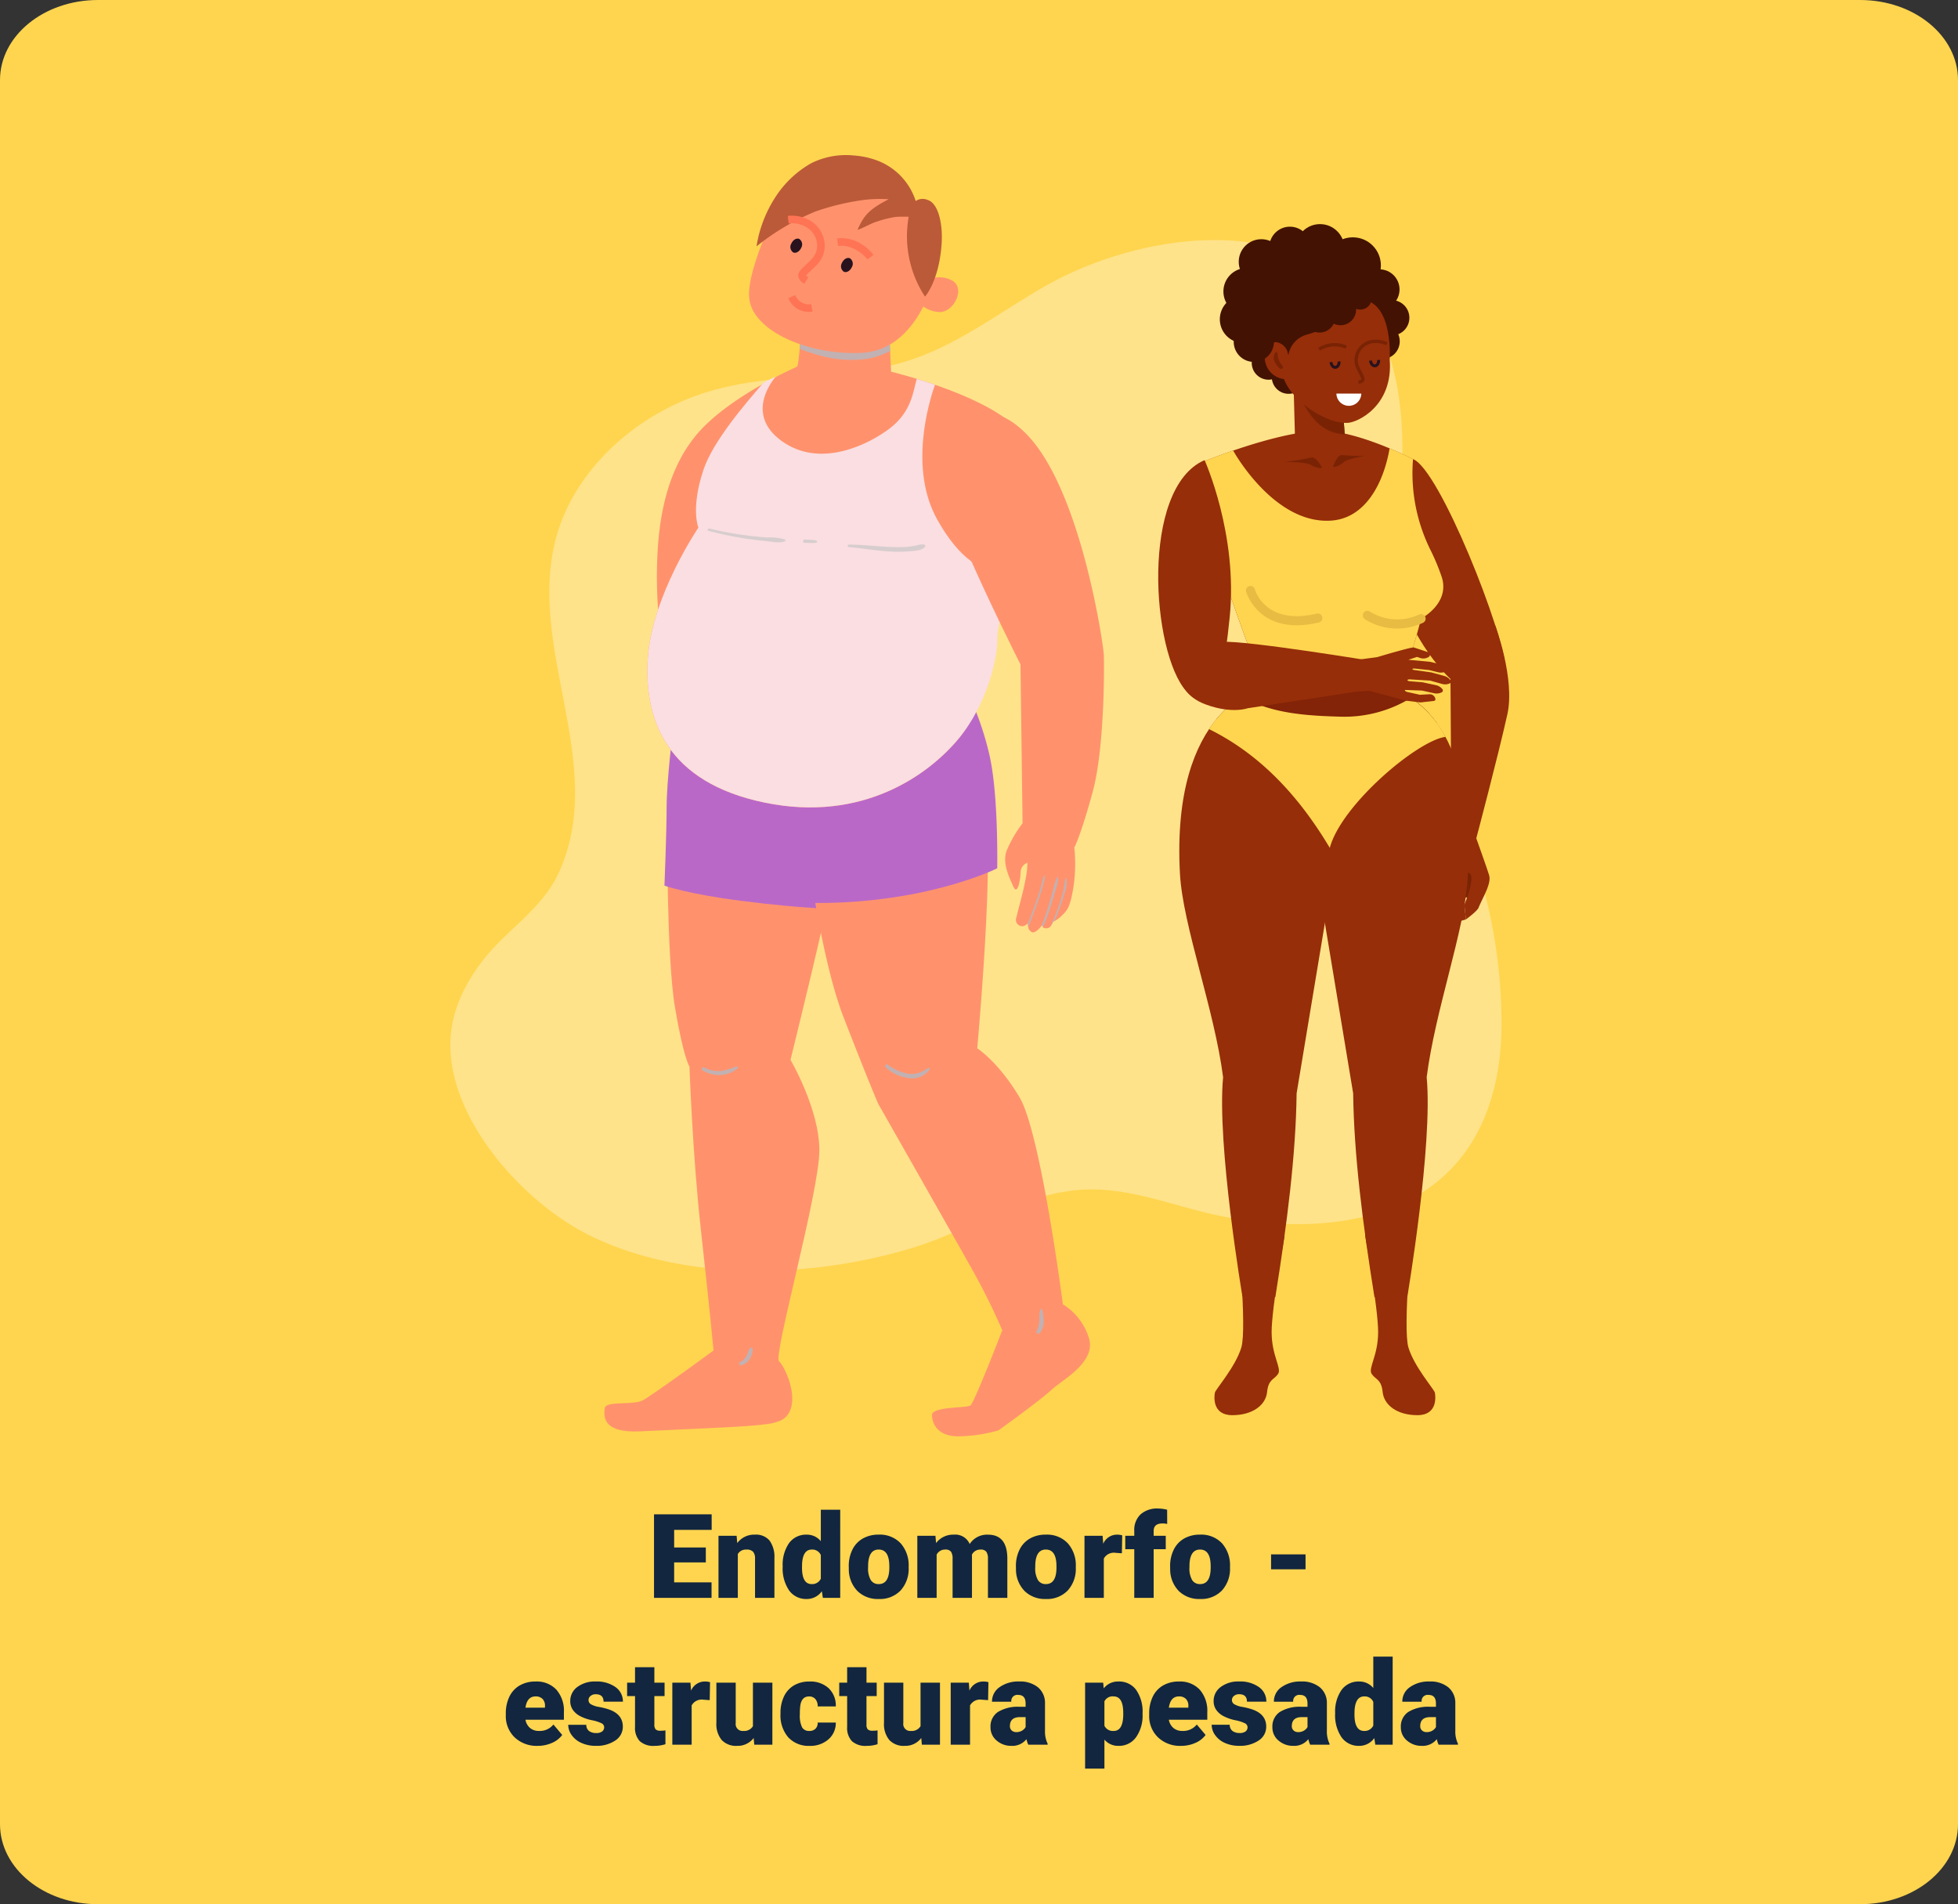 <svg xmlns="http://www.w3.org/2000/svg" width="400" height="389" viewBox="0 0 400 389">
  <rect x="0" y="0" width="400" height="389" fill="#333333" stroke="none"/>
  <g id="Grupo_1078510" data-name="Grupo 1078510" transform="translate(-1020 -5025.167)">
    <path id="Trazado_774731" data-name="Trazado 774731" d="M20,0H380c11.046,0,20,7.318,20,16.345V372.655c0,9.027-8.954,16.345-20,16.345H20c-11.046,0-20-7.318-20-16.345V16.345C0,7.318,8.954,0,20,0Z" transform="translate(1020 5025.167)" fill="#ffd54f"/>
    <path id="Trazado_841133" data-name="Trazado 841133" d="M110.191,15.758h-6.469v4.078h7.641V23H99.609V5.938h11.777V9.113h-7.664v3.6h6.469Zm6.293-5.437.129,1.488a4.3,4.3,0,0,1,3.621-1.723,3.618,3.618,0,0,1,2.959,1.184,5.635,5.635,0,0,1,1.014,3.563V23h-3.961V15a2.14,2.14,0,0,0-.387-1.412,1.789,1.789,0,0,0-1.406-.451,1.883,1.883,0,0,0-1.723.914V23h-3.949V10.32Zm9.41,6.246a7.746,7.746,0,0,1,1.3-4.746,4.282,4.282,0,0,1,3.633-1.734,3.641,3.641,0,0,1,2.859,1.336V5h3.961V23H134.1l-.2-1.359a3.739,3.739,0,0,1-3.094,1.594,4.274,4.274,0,0,1-3.586-1.734A7.991,7.991,0,0,1,125.895,16.566Zm3.949.246q0,3.375,1.969,3.375a1.944,1.944,0,0,0,1.875-1.1V14.258a1.892,1.892,0,0,0-1.852-1.125q-1.828,0-1.98,2.953Zm9.551-.27a7.484,7.484,0,0,1,.738-3.381,5.28,5.28,0,0,1,2.121-2.279,6.388,6.388,0,0,1,3.246-.8,5.83,5.83,0,0,1,4.488,1.764,6.768,6.768,0,0,1,1.641,4.8v.141a6.566,6.566,0,0,1-1.646,4.705,5.846,5.846,0,0,1-4.459,1.74,5.912,5.912,0,0,1-4.348-1.623,6.348,6.348,0,0,1-1.77-4.4Zm3.949.246a4.718,4.718,0,0,0,.551,2.578,1.835,1.835,0,0,0,1.629.82q2.109,0,2.156-3.246v-.4q0-3.41-2.18-3.41-1.98,0-2.145,2.941ZM157.1,10.32l.129,1.488a4.36,4.36,0,0,1,3.621-1.723A3.21,3.21,0,0,1,164.1,12a4.22,4.22,0,0,1,3.727-1.91q3.855,0,3.961,4.664V23h-3.961V15a2.417,2.417,0,0,0-.328-1.418,1.4,1.4,0,0,0-1.2-.445,1.871,1.871,0,0,0-1.746,1.043l.012.164V23h-3.961V15.02a2.541,2.541,0,0,0-.316-1.441,1.393,1.393,0,0,0-1.207-.445,1.894,1.894,0,0,0-1.734,1.043V23H153.4V10.32Zm16.441,6.223a7.484,7.484,0,0,1,.738-3.381,5.28,5.28,0,0,1,2.121-2.279,6.388,6.388,0,0,1,3.246-.8,5.83,5.83,0,0,1,4.488,1.764,6.768,6.768,0,0,1,1.641,4.8v.141a6.566,6.566,0,0,1-1.646,4.705,5.846,5.846,0,0,1-4.459,1.74,5.912,5.912,0,0,1-4.348-1.623,6.348,6.348,0,0,1-1.77-4.4Zm3.949.246a4.718,4.718,0,0,0,.551,2.578,1.835,1.835,0,0,0,1.629.82q2.109,0,2.156-3.246v-.4q0-3.41-2.18-3.41-1.98,0-2.145,2.941Zm17.7-2.895-1.3-.094a2.336,2.336,0,0,0-2.391,1.172V23h-3.949V10.32h3.7l.129,1.629a3.058,3.058,0,0,1,2.777-1.863,3.851,3.851,0,0,1,1.1.141ZM197.719,23V13.063h-1.84V10.32h1.84V9.313A4.381,4.381,0,0,1,199,5.949a5.047,5.047,0,0,1,3.586-1.2A7.853,7.853,0,0,1,204.434,5l.012,2.906a3.608,3.608,0,0,0-.973-.105q-1.793,0-1.793,1.547v.973h2.473v2.742H201.68V23Zm7.324-6.457a7.484,7.484,0,0,1,.738-3.381,5.28,5.28,0,0,1,2.121-2.279,6.388,6.388,0,0,1,3.246-.8,5.83,5.83,0,0,1,4.488,1.764,6.768,6.768,0,0,1,1.641,4.8v.141a6.566,6.566,0,0,1-1.646,4.705,5.846,5.846,0,0,1-4.459,1.74,5.912,5.912,0,0,1-4.348-1.623,6.348,6.348,0,0,1-1.77-4.4Zm3.949.246a4.718,4.718,0,0,0,.551,2.578,1.835,1.835,0,0,0,1.629.82q2.109,0,2.156-3.246v-.4q0-3.41-2.18-3.41-1.98,0-2.145,2.941Zm23.719.375h-7.043V14.117h7.043ZM75.855,53.234a6.518,6.518,0,0,1-4.723-1.74,6.009,6.009,0,0,1-1.8-4.529v-.328a7.787,7.787,0,0,1,.721-3.434,5.274,5.274,0,0,1,2.1-2.3,6.35,6.35,0,0,1,3.281-.814,5.489,5.489,0,0,1,4.219,1.658A6.516,6.516,0,0,1,81.2,46.367V47.9H73.348a2.846,2.846,0,0,0,.926,1.676,2.755,2.755,0,0,0,1.852.609,3.549,3.549,0,0,0,2.93-1.312l1.8,2.133a5.045,5.045,0,0,1-2.092,1.623A7.069,7.069,0,0,1,75.855,53.234Zm-.445-10.1q-1.734,0-2.062,2.3h3.984v-.3a1.956,1.956,0,0,0-.48-1.471A1.912,1.912,0,0,0,75.41,43.133Zm14.016,6.3a.912.912,0,0,0-.527-.809,8.021,8.021,0,0,0-2-.633,9.138,9.138,0,0,1-2.437-.861,4.083,4.083,0,0,1-1.465-1.295,3.092,3.092,0,0,1-.5-1.746,3.5,3.5,0,0,1,1.441-2.877A5.938,5.938,0,0,1,87.7,40.086a6.579,6.579,0,0,1,4.031,1.137,3.555,3.555,0,0,1,1.523,2.988H89.3q0-1.523-1.605-1.523a1.591,1.591,0,0,0-1.043.346,1.07,1.07,0,0,0-.422.861.982.982,0,0,0,.516.855,4.872,4.872,0,0,0,1.646.539,14.228,14.228,0,0,1,1.986.5q2.859.984,2.859,3.527a3.321,3.321,0,0,1-1.541,2.824,6.758,6.758,0,0,1-3.99,1.09,6.9,6.9,0,0,1-2.906-.586A4.86,4.86,0,0,1,82.8,51.055a3.609,3.609,0,0,1-.715-2.121h3.691a1.526,1.526,0,0,0,.586,1.283,2.41,2.41,0,0,0,1.441.4,1.9,1.9,0,0,0,1.213-.328A1.05,1.05,0,0,0,89.426,49.438ZM99.68,37.168V40.32h2.086v2.742H99.68v5.8a1.481,1.481,0,0,0,.258,1,1.383,1.383,0,0,0,1.02.281,5.793,5.793,0,0,0,.984-.07v2.824a7.288,7.288,0,0,1-2.227.34,4.137,4.137,0,0,1-3.012-.961,3.939,3.939,0,0,1-.973-2.918V43.063H94.113V40.32H95.73V37.168Zm11.309,6.727-1.3-.094a2.336,2.336,0,0,0-2.391,1.172V53h-3.949V40.32h3.7l.129,1.629a3.058,3.058,0,0,1,2.777-1.863,3.851,3.851,0,0,1,1.1.141Zm8.977,7.734a4.072,4.072,0,0,1-3.387,1.605,3.993,3.993,0,0,1-3.158-1.213,5.1,5.1,0,0,1-1.072-3.486V40.32H116.3v8.238a1.419,1.419,0,0,0,1.582,1.629,2.064,2.064,0,0,0,1.934-.973V40.32h3.973V53h-3.7Zm11.344-1.441a1.756,1.756,0,0,0,1.289-.451,1.654,1.654,0,0,0,.445-1.26h3.7a4.384,4.384,0,0,1-1.494,3.422,5.558,5.558,0,0,1-3.85,1.336,5.627,5.627,0,0,1-4.359-1.734,6.834,6.834,0,0,1-1.594-4.8v-.164a7.723,7.723,0,0,1,.709-3.393,5.162,5.162,0,0,1,2.045-2.262,6.1,6.1,0,0,1,3.164-.791,5.488,5.488,0,0,1,3.926,1.371,4.863,4.863,0,0,1,1.453,3.715h-3.7a2.168,2.168,0,0,0-.48-1.512,1.658,1.658,0,0,0-1.289-.527q-1.535,0-1.793,1.957A13.809,13.809,0,0,0,129.4,46.8a5.424,5.424,0,0,0,.457,2.648A1.582,1.582,0,0,0,131.309,50.188Zm11.707-13.02V40.32H145.1v2.742h-2.086v5.8a1.481,1.481,0,0,0,.258,1,1.383,1.383,0,0,0,1.02.281,5.793,5.793,0,0,0,.984-.07v2.824a7.288,7.288,0,0,1-2.227.34,4.137,4.137,0,0,1-3.012-.961,3.939,3.939,0,0,1-.973-2.918V43.063h-1.617V40.32h1.617V37.168Zm11.191,14.461a4.072,4.072,0,0,1-3.387,1.605,3.993,3.993,0,0,1-3.158-1.213,5.1,5.1,0,0,1-1.072-3.486V40.32h3.949v8.238a1.419,1.419,0,0,0,1.582,1.629,2.064,2.064,0,0,0,1.934-.973V40.32h3.973V53h-3.7Zm13.652-7.734-1.3-.094a2.336,2.336,0,0,0-2.391,1.172V53h-3.949V40.32h3.7l.129,1.629a3.058,3.058,0,0,1,2.777-1.863,3.851,3.851,0,0,1,1.1.141ZM176.074,53a4.459,4.459,0,0,1-.375-1.137,3.672,3.672,0,0,1-3.047,1.371,4.5,4.5,0,0,1-3.047-1.084,3.45,3.45,0,0,1-1.254-2.725,3.546,3.546,0,0,1,1.523-3.117,7.761,7.761,0,0,1,4.43-1.055h1.219v-.671q0-1.755-1.512-1.755a1.236,1.236,0,0,0-1.406,1.39h-3.949a3.54,3.54,0,0,1,1.564-2.985,6.575,6.575,0,0,1,3.99-1.147,5.764,5.764,0,0,1,3.832,1.184,4.115,4.115,0,0,1,1.441,3.246v5.613a5.748,5.748,0,0,0,.539,2.672V53ZM173.6,50.422a2.2,2.2,0,0,0,1.225-.316,1.983,1.983,0,0,0,.7-.715V47.363h-1.148q-2.062,0-2.062,1.852a1.131,1.131,0,0,0,.363.873A1.315,1.315,0,0,0,173.6,50.422Zm25.816-3.668a7.646,7.646,0,0,1-1.33,4.717,4.264,4.264,0,0,1-3.592,1.764,3.655,3.655,0,0,1-2.871-1.277v5.918h-3.949V40.32h3.691l.117,1.172a3.656,3.656,0,0,1,2.988-1.406,4.3,4.3,0,0,1,3.645,1.729,7.741,7.741,0,0,1,1.3,4.752Zm-3.949-.246q0-3.375-1.969-3.375a1.859,1.859,0,0,0-1.875,1.008v4.992a1.919,1.919,0,0,0,1.9,1.055q1.887,0,1.945-3.258Zm11.824,6.727a6.518,6.518,0,0,1-4.723-1.74,6.009,6.009,0,0,1-1.8-4.529v-.328a7.787,7.787,0,0,1,.721-3.434,5.274,5.274,0,0,1,2.1-2.3,6.35,6.35,0,0,1,3.281-.814,5.489,5.489,0,0,1,4.219,1.658,6.516,6.516,0,0,1,1.547,4.623V47.9h-7.852a2.846,2.846,0,0,0,.926,1.676,2.755,2.755,0,0,0,1.852.609,3.549,3.549,0,0,0,2.93-1.312l1.8,2.133a5.045,5.045,0,0,1-2.092,1.623A7.069,7.069,0,0,1,207.293,53.234Zm-.445-10.1q-1.734,0-2.062,2.3h3.984v-.3a1.956,1.956,0,0,0-.48-1.471A1.912,1.912,0,0,0,206.848,43.133Zm14.016,6.3a.912.912,0,0,0-.527-.809,8.021,8.021,0,0,0-2-.633,9.138,9.138,0,0,1-2.437-.861,4.083,4.083,0,0,1-1.465-1.295,3.092,3.092,0,0,1-.5-1.746,3.5,3.5,0,0,1,1.441-2.877,5.938,5.938,0,0,1,3.773-1.131,6.579,6.579,0,0,1,4.031,1.137,3.555,3.555,0,0,1,1.523,2.988h-3.961q0-1.523-1.605-1.523a1.591,1.591,0,0,0-1.043.346,1.07,1.07,0,0,0-.422.861.982.982,0,0,0,.516.855,4.872,4.872,0,0,0,1.646.539,14.228,14.228,0,0,1,1.986.5q2.859.984,2.859,3.527a3.321,3.321,0,0,1-1.541,2.824,6.758,6.758,0,0,1-3.99,1.09,6.9,6.9,0,0,1-2.906-.586,4.86,4.86,0,0,1-1.992-1.594,3.609,3.609,0,0,1-.715-2.121h3.691a1.526,1.526,0,0,0,.586,1.283,2.41,2.41,0,0,0,1.441.4,1.9,1.9,0,0,0,1.213-.328A1.05,1.05,0,0,0,220.863,49.438ZM233.66,53a4.459,4.459,0,0,1-.375-1.137,3.672,3.672,0,0,1-3.047,1.371,4.5,4.5,0,0,1-3.047-1.084,3.45,3.45,0,0,1-1.254-2.725,3.546,3.546,0,0,1,1.523-3.117,7.761,7.761,0,0,1,4.43-1.055h1.219v-.671q0-1.755-1.512-1.755a1.236,1.236,0,0,0-1.406,1.39h-3.949a3.54,3.54,0,0,1,1.564-2.985,6.575,6.575,0,0,1,3.99-1.147,5.764,5.764,0,0,1,3.832,1.184,4.115,4.115,0,0,1,1.441,3.246v5.613a5.748,5.748,0,0,0,.539,2.672V53Zm-2.473-2.578a2.2,2.2,0,0,0,1.225-.316,1.983,1.983,0,0,0,.7-.715V47.363h-1.148q-2.062,0-2.062,1.852a1.131,1.131,0,0,0,.363.873A1.315,1.315,0,0,0,231.188,50.422Zm7.57-3.855a7.746,7.746,0,0,1,1.3-4.746,4.282,4.282,0,0,1,3.633-1.734,3.641,3.641,0,0,1,2.859,1.336V35h3.961V53h-3.551l-.2-1.359a3.739,3.739,0,0,1-3.094,1.594,4.274,4.274,0,0,1-3.586-1.734A7.991,7.991,0,0,1,238.758,46.566Zm3.949.246q0,3.375,1.969,3.375a1.944,1.944,0,0,0,1.875-1.1V44.258a1.892,1.892,0,0,0-1.852-1.125q-1.828,0-1.98,2.953ZM259.9,53a4.459,4.459,0,0,1-.375-1.137,3.672,3.672,0,0,1-3.047,1.371,4.5,4.5,0,0,1-3.047-1.084,3.45,3.45,0,0,1-1.254-2.725,3.546,3.546,0,0,1,1.523-3.117,7.761,7.761,0,0,1,4.43-1.055h1.219v-.671q0-1.755-1.512-1.755a1.236,1.236,0,0,0-1.406,1.39H252.48a3.54,3.54,0,0,1,1.564-2.985,6.575,6.575,0,0,1,3.99-1.147,5.764,5.764,0,0,1,3.832,1.184,4.115,4.115,0,0,1,1.441,3.246v5.613a5.748,5.748,0,0,0,.539,2.672V53Zm-2.473-2.578a2.2,2.2,0,0,0,1.225-.316,1.983,1.983,0,0,0,.7-.715V47.363H258.2q-2.062,0-2.062,1.852a1.131,1.131,0,0,0,.363.873A1.315,1.315,0,0,0,257.426,50.422Z" transform="translate(1054 5328.587)" fill="#12263f"/>
    <g id="Grupo_6554" data-name="Grupo 6554" transform="translate(1140.952 5056.887)">
      <path id="Trazado_22014" data-name="Trazado 22014" d="M455.245,97.108c-13.567,4.7-25.847,15.839-29.344,29.969-5.555,22.453,10.725,45.78.767,67.614-3.415,7.486-10.537,11.57-15.505,17.934-3.544,4.537-6.216,9.926-6.618,15.659-1.126,16.1,14.526,33.641,28.205,40.458,19.692,9.811,46.365,8.879,66.9,2.405,10.768-3.4,20.545-10.084,31.929-11.465,9.66-1.171,18.437,2.393,27.62,4.6,18.047,4.334,41.6,3.67,53.12-13.174,4.9-7.159,6.808-16.008,6.908-24.669a107.124,107.124,0,0,0-7.428-39.912c-4.466-11.195-11.288-21.821-13.492-33.808-2.387-12.973.016-26.324.573-39.343.639-14.991-1.308-31.695-14.52-41.1-16.523-11.761-42.6-6.475-58.757,2.876-10.611,6.14-19.99,13.748-32.276,16.225-12.172,2.454-24.886,1.545-36.819,5.31C456.085,96.821,455.663,96.961,455.245,97.108Z" transform="translate(-433.439 -48.187)" fill="#ffe38a"/>
      <g id="Grupo_6536" data-name="Grupo 6536" transform="translate(115.659 14.063)">
        <g id="Grupo_6528" data-name="Grupo 6528" transform="translate(55.157 82.026)">
          <g id="Grupo_6527" data-name="Grupo 6527" transform="translate(0 28.745)">
            <path id="Trazado_22015" data-name="Trazado 22015" d="M505.754,143.089l-2.872,1.158h0a2.676,2.676,0,0,1,1.675-3.083l2.548-.954.859-.851.316,3.022Z" transform="translate(-500.575 -111.103)" fill="#962e09"/>
            <g id="Grupo_6525" data-name="Grupo 6525" transform="translate(0 20.863)">
              <path id="Trazado_22016" data-name="Trazado 22016" d="M511.47,139.31l-5.269,1.956-4.6-1.458s.757-1.653,1.827-1.359a19.645,19.645,0,0,0,3.33.36l3.574-2.085Z" transform="translate(-501.599 -134.175)" fill="#792304"/>
              <path id="Trazado_22017" data-name="Trazado 22017" d="M510.479,137l-4.524,1.677-3.66-1.669s.794-1.292,1.649-.939a16.531,16.531,0,0,0,2.719.632l3.166-1.362Z" transform="translate(-501.016 -135.338)" fill="#ff7e46"/>
              <path id="Trazado_22018" data-name="Trazado 22018" d="M511.479,137.881l-5.431,2.013-4.392-2s.954-1.55,1.98-1.127a19.838,19.838,0,0,0,3.261.759l3.8-1.636Z" transform="translate(-501.551 -134.878)" fill="#792304"/>
            </g>
            <g id="Grupo_6526" data-name="Grupo 6526" transform="translate(2.836)">
              <path id="Trazado_22019" data-name="Trazado 22019" d="M503.846,143.288c-.017,1.3.48,3.473.127,4.719-.629,2.225-1.392,5.341-.221,5.712,1.6.509,2.706-4.9,2.791-5.122a1.2,1.2,0,0,1,1.5-.7h0a.7.7,0,0,1,.476.684l-.344,2.429-.485,1.235.316,3.022s2.293-1.669,2.583-2.392c.822-2.043,2.607-4.824,2.19-6.528-.191-.78-2.655-7.668-2.655-7.668l.267-11.323a3.287,3.287,0,0,0-4.361-3.182h0l-1,10.921a6.845,6.845,0,0,1-.329,3.456A14.186,14.186,0,0,0,503.846,143.288Z" transform="translate(-503.142 -123.99)" fill="#962e09"/>
              <path id="Trazado_22020" data-name="Trazado 22020" d="M504.995,138.676a1.2,1.2,0,0,1,1.5-.7.7.7,0,0,1,.476.684l-.344,2.429s2.2-5.837-.072-5.218C505.671,136.113,504.91,138.9,504.995,138.676Z" transform="translate(-501.593 -114.068)" fill="#792304"/>
            </g>
          </g>
          <path id="Trazado_22021" data-name="Trazado 22021" d="M504.293,150.2l-.237-36.157,9.2-5.683s4.059,10.891,2.456,18.1c-1.91,8.591-6.348,25.331-6.348,25.331Z" transform="translate(-499.539 -108.355)" fill="#962e09"/>
        </g>
        <g id="Grupo_6529" data-name="Grupo 6529" transform="translate(11.489 201.425)">
          <path id="Trazado_22022" data-name="Trazado 22022" d="M492.161,178.582s-2.633,14.748-2.633,19.622,2.107,7.374,1.316,8.56-1.975,1.053-2.239,3.686-2.9,4.741-7.111,4.741-3.686-3.951-3.556-4.609,4.214-5.267,5.4-9.218-.791-24.1-.791-24.1S491.24,167.52,492.161,178.582Z" transform="translate(-477.847 -173.299)" fill="#962e09"/>
        </g>
        <path id="Trazado_22023" data-name="Trazado 22023" d="M504.682,115.34H490.564s-18.357,3.809-16.489,37.876c.575,10.507,7.056,27.778,8.812,41.528-1.3,13.84,3.951,44.817,3.951,44.817l6.718.107c2.4-14.9,4.2-29.153,4.35-41.629l6.773-40.768,0,.02Z" transform="translate(-469.632 -20.472)" fill="#962e09"/>
        <g id="Grupo_6530" data-name="Grupo 6530" transform="translate(42.297 201.425)">
          <path id="Trazado_22024" data-name="Trazado 22024" d="M494.6,178.582s2.635,14.748,2.635,19.622-2.107,7.374-1.316,8.56,1.974,1.053,2.237,3.686,2.9,4.741,7.111,4.741,3.688-3.951,3.556-4.609-4.214-5.267-5.4-9.218.79-24.1.79-24.1S495.527,167.52,494.6,178.582Z" transform="translate(-494.604 -173.299)" fill="#962e09"/>
        </g>
        <path id="Trazado_22025" data-name="Trazado 22025" d="M489.575,115.34h14.119s18.346,2.844,16.039,39.036c-.669,10.5-6.606,26.617-8.363,40.367,1.3,13.84-3.949,44.817-3.949,44.817l-6.72.107c-2.4-14.9-4.2-29.153-4.35-41.629L489.58,157.27l-.005.02Z" transform="translate(-456.524 -20.472)" fill="#962e09"/>
        <path id="Trazado_22026" data-name="Trazado 22026" d="M523.181,122.484c-4.536-6.324-9.8-7.144-9.8-7.144H487.142s-4.714.982-9.119,6.378A158.847,158.847,0,0,0,523.181,122.484Z" transform="translate(-466.21 -20.472)" fill="#832307"/>
        <path id="Trazado_22027" data-name="Trazado 22027" d="M518.477,116.512a25.97,25.97,0,0,1-14.441,3.82c-6.725-.195-14.1-.6-20.03-4.083a21.745,21.745,0,0,0-6.756,6.628c10.8,5.332,18.62,14.129,24.66,24.257,2.379-8.849,17.944-21.942,23.63-22.672A21.347,21.347,0,0,0,518.477,116.512Z" transform="translate(-466.859 -19.71)" fill="#ffd54f"/>
        <ellipse id="Elipse_554" data-name="Elipse 554" cx="3.431" cy="3.431" rx="3.431" ry="3.431" transform="translate(23.202 27.807)" fill="#431202"/>
        <path id="Trazado_22028" data-name="Trazado 22028" d="M488.854,80.725a3.432,3.432,0,1,1-3.431-3.431A3.432,3.432,0,0,1,488.854,80.725Z" transform="translate(-462.883 -52.373)" fill="#431202"/>
        <ellipse id="Elipse_555" data-name="Elipse 555" cx="4.112" cy="4.112" rx="4.112" ry="4.112" transform="translate(41.077 9.237)" fill="#431202"/>
        <path id="Trazado_22029" data-name="Trazado 22029" d="M502.8,75.794a3.612,3.612,0,1,1-3.611-3.611A3.611,3.611,0,0,1,502.8,75.794Z" transform="translate(-451.491 -56.658)" fill="#431202"/>
        <path id="Trazado_22030" data-name="Trazado 22030" d="M501.729,78.412a3.611,3.611,0,1,1-3.611-3.611A3.612,3.612,0,0,1,501.729,78.412Z" transform="translate(-452.387 -54.463)" fill="#431202"/>
        <path id="Trazado_22031" data-name="Trazado 22031" d="M481.9,81.148c.618,7.815,6.962,13.687,14.173,13.118s12.709-7.378,11.939-15.178c-.836-8.461-6.194-12.1-13.342-10.992C486.824,69.314,481.281,73.334,481.9,81.148Z" transform="translate(-463 -60.249)" fill="#431202"/>
        <path id="Trazado_22032" data-name="Trazado 22032" d="M520.719,133.059c-.173-7.464-13.632-41.289-18.968-43.206,0,0-7.141,17.147-2.434,29.041S510.39,135.62,510.39,135.62C517.187,133.818,520.719,133.059,520.719,133.059Z" transform="translate(-449.701 -41.842)" fill="#962e09"/>
        <path id="Trazado_22033" data-name="Trazado 22033" d="M517.024,137.4a88.253,88.253,0,0,0,4-12.321s5.937-3.063,4.24-8.457a44.492,44.492,0,0,0-2.39-5.721,35.345,35.345,0,0,1-3.561-17.357c.035-.671.064-1.05.064-1.05s-11.571-6.017-19.067-5.786c-9.093.279-23.624,6.251-23.624,6.251a80.745,80.745,0,0,0,2.131,18.162s6.251,18.072,9.45,26.279Z" transform="translate(-467.33 -44.484)" fill="#962e09"/>
        <path id="Trazado_22034" data-name="Trazado 22034" d="M525.267,114.983a44.492,44.492,0,0,0-2.39-5.721A35.345,35.345,0,0,1,519.315,91.9c.035-.671.064-1.05.064-1.05s-1.954-1.017-4.776-2.2c-1.18,6.863-4.8,14.287-11.954,14.765-11.737.787-20.008-14.311-20.008-14.311-3.51,1.2-5.953,2.208-5.953,2.208a80.745,80.745,0,0,0,2.131,18.162s4.723,13.658,8.06,22.619a304.02,304.02,0,0,0,31.657-.233c1.493-4.285,2.491-8.428,2.491-8.428S526.964,120.377,525.267,114.983Z" transform="translate(-467.33 -42.844)" fill="#ffd54f"/>
        <path id="Trazado_22035" data-name="Trazado 22035" d="M493.193,91.6s-1.23-2.256-2.193-1.9a50.427,50.427,0,0,1-5.333.881s4.491.031,5.28.6S493.509,92.114,493.193,91.6Z" transform="translate(-459.801 -42.005)" fill="#792304"/>
        <path id="Trazado_22036" data-name="Trazado 22036" d="M491.055,91.633s.86-2.421,1.866-2.225a43.309,43.309,0,0,0,4.541.189s-3.567.579-4.254,1.267S490.821,92.19,491.055,91.633Z" transform="translate(-455.301 -42.225)" fill="#792304"/>
        <g id="Grupo_6532" data-name="Grupo 6532" transform="translate(27.611 31.238)">
          <g id="Grupo_6531" data-name="Grupo 6531">
            <path id="Trazado_22037" data-name="Trazado 22037" d="M486.616,80.822l.425,15.716,10.3-.814L496.263,80.73Z" transform="translate(-486.616 -80.73)" fill="#962e09"/>
          </g>
        </g>
        <path id="Trazado_22038" data-name="Trazado 22038" d="M495.937,80.73,487,80.816a26.763,26.763,0,0,0,.458,3.532c2.929,6.5,6.045,7.832,9.319,8.1Z" transform="translate(-458.679 -49.492)" fill="#792304"/>
        <path id="Trazado_22039" data-name="Trazado 22039" d="M498.865,97.378h0c-5.012.153-13.162-5.773-13.316-10.786,0,0-1.079-7.641.261-10.053,2.326-4.19,12.343-4.892,16.355-4.308,6.146.9,5.37,12.248,5.37,12.248C508.273,93.81,501.059,97.31,498.865,97.378Z" transform="translate(-460.243 -56.767)" fill="#962e09"/>
        <path id="Trazado_22040" data-name="Trazado 22040" d="M483.478,80.75a4.451,4.451,0,0,0,4.815,3.773l-.267-7.8C485.439,76.794,483.171,76.895,483.478,80.75Z" transform="translate(-461.659 -52.851)" fill="#962e09"/>
        <path id="Trazado_22041" data-name="Trazado 22041" d="M485.252,78.271a.288.288,0,0,0-.533-.158,1.708,1.708,0,0,0-.136,1.675c.428.974,1.267,1.912,1.629,1.493s-.031-.313-.662-1.568A3.067,3.067,0,0,1,485.252,78.271Z" transform="translate(-460.842 -51.802)" fill="#792304"/>
        <path id="Trazado_22042" data-name="Trazado 22042" d="M487.137,72.431c3.66-1.465,17.442-2.112,17.442-2.112a20.268,20.268,0,0,1-7.9,8.273,24.686,24.686,0,0,1-5.4,2.23,5.175,5.175,0,0,0-3.681,4.184h0l-.114-.489a2.876,2.876,0,0,0-3.175-2.19h0a22.219,22.219,0,0,1,.305-6.047C485,74.555,485.745,72.988,487.137,72.431Z" transform="translate(-461.005 -58.221)" fill="#431202"/>
        <path id="Trazado_22043" data-name="Trazado 22043" d="M496.838,78.834c.05.625-.279,1.162-.734,1.2s-.862-.443-.912-1.068" transform="translate(-451.813 -51.081)" fill="none" stroke="#28121e" stroke-miterlimit="10" stroke-width="0.595"/>
        <path id="Trazado_22044" data-name="Trazado 22044" d="M492.442,79c.05.625-.279,1.162-.734,1.2s-.862-.443-.912-1.068" transform="translate(-455.499 -50.939)" fill="none" stroke="#28121e" stroke-miterlimit="10" stroke-width="0.595"/>
        <path id="Trazado_22045" data-name="Trazado 22045" d="M489.471,78.085a5.978,5.978,0,0,1,5.556-.438" transform="translate(-456.611 -52.516)" fill="none" stroke="#792304" stroke-miterlimit="10" stroke-width="0.679"/>
        <path id="Trazado_22046" data-name="Trazado 22046" d="M499.9,77.289a5.049,5.049,0,0,0-2.647-.509,3.828,3.828,0,0,0-3.537,4.734,3.981,3.981,0,0,0,.193.533c.962,2.138,1.76,2.756.171,3.079" transform="translate(-453.164 -52.816)" fill="none" stroke="#792304" stroke-miterlimit="10" stroke-width="0.679"/>
        <path id="Trazado_22047" data-name="Trazado 22047" d="M481.07,89.966s6.859,15.177,5.126,32.131c-.927,9.066-2.587,22.007-8.863,15.059C470.238,129.3,467.912,95.625,481.07,89.966Z" transform="translate(-471.597 -41.748)" fill="#962e09"/>
        <g id="Grupo_6533" data-name="Grupo 6533" transform="translate(17.919 73.92)">
          <path id="Trazado_22048" data-name="Trazado 22048" d="M491.73,111.977c-8.38,0-10.332-6.775-10.352-6.854a.932.932,0,0,1,1.8-.491c.092.32,2.236,7.427,12.632,4.96a.932.932,0,1,1,.43,1.815A19.512,19.512,0,0,1,491.73,111.977Z" transform="translate(-481.344 -103.945)" fill="#e8bc42"/>
        </g>
        <g id="Grupo_6534" data-name="Grupo 6534" transform="translate(41.795 78.996)">
          <path id="Trazado_22049" data-name="Trazado 22049" d="M501.367,110.336a12.3,12.3,0,0,1-6.641-1.936.932.932,0,0,1,1.072-1.526,10.5,10.5,0,0,0,10.045.585.933.933,0,0,1,.781,1.7A12.5,12.5,0,0,1,501.367,110.336Z" transform="translate(-494.331 -106.707)" fill="#e8bc42"/>
        </g>
        <path id="Trazado_22050" data-name="Trazado 22050" d="M493.161,69.5a2.862,2.862,0,1,1-2.861-2.863A2.862,2.862,0,0,1,493.161,69.5Z" transform="translate(-458.315 -61.308)" fill="#431202"/>
        <path id="Trazado_22051" data-name="Trazado 22051" d="M491.676,70.339a3.455,3.455,0,1,1-3.455-3.454A3.455,3.455,0,0,1,491.676,70.339Z" transform="translate(-460.555 -61.101)" fill="#431202"/>
        <ellipse id="Elipse_556" data-name="Elipse 556" cx="4.616" cy="4.616" rx="4.616" ry="4.616" transform="translate(16.449 3.082)" fill="#431202"/>
        <ellipse id="Elipse_557" data-name="Elipse 557" cx="4.807" cy="4.807" rx="4.807" ry="4.807" transform="translate(13.317 8.953)" fill="#431202"/>
        <path id="Trazado_22052" data-name="Trazado 22052" d="M488.139,76.523a4.847,4.847,0,1,1-4.848-4.846A4.849,4.849,0,0,1,488.139,76.523Z" transform="translate(-465.856 -57.082)" fill="#431202"/>
        <path id="Trazado_22053" data-name="Trazado 22053" d="M488.2,78.689a4.105,4.105,0,1,1-4.105-4.105A4.1,4.1,0,0,1,488.2,78.689Z" transform="translate(-464.565 -54.645)" fill="#431202"/>
        <path id="Trazado_22054" data-name="Trazado 22054" d="M492.368,68.239a4.213,4.213,0,1,1-4.214-4.214A4.213,4.213,0,0,1,492.368,68.239Z" transform="translate(-461.247 -63.498)" fill="#431202"/>
        <ellipse id="Elipse_558" data-name="Elipse 558" cx="4.987" cy="4.987" rx="4.987" ry="4.987" transform="translate(28.065)" fill="#431202"/>
        <ellipse id="Elipse_559" data-name="Elipse 559" cx="5.736" cy="5.736" rx="5.736" ry="5.736" transform="translate(34.018 2.699)" fill="#431202"/>
        <path id="Trazado_22055" data-name="Trazado 22055" d="M497.448,73.032a2.333,2.333,0,1,1-2.333-2.335A2.333,2.333,0,0,1,497.448,73.032Z" transform="translate(-453.835 -57.904)" fill="#431202"/>
        <path id="Trazado_22056" data-name="Trazado 22056" d="M496.5,74.692a3.192,3.192,0,1,1-3.192-3.192A3.192,3.192,0,0,1,496.5,74.692Z" transform="translate(-456.067 -57.231)" fill="#431202"/>
        <path id="Trazado_22057" data-name="Trazado 22057" d="M494.18,75.507a3.192,3.192,0,1,1-3.192-3.192A3.192,3.192,0,0,1,494.18,75.507Z" transform="translate(-458.014 -56.548)" fill="#431202"/>
        <path id="Trazado_22058" data-name="Trazado 22058" d="M491.4,82.573a2.544,2.544,0,0,0,5.087,0Z" transform="translate(-454.995 -47.946)" fill="#fff"/>
        <g id="Grupo_6535" data-name="Grupo 6535" transform="translate(39.753 86.479)">
          <path id="Trazado_22059" data-name="Trazado 22059" d="M503.951,121.642l-1.342-.392-9.389-2.491,1-5.477,3.942-.515s7.227-2.16,7.547-1.98l3.006.993a.543.543,0,0,1-.077.984,1.961,1.961,0,0,1-1.658.16l-.647-.208-1.778.579,4.5.427,1.987.487a2.345,2.345,0,0,1,1.254.849.869.869,0,0,1,.092.4.433.433,0,0,1-.254.283,2.428,2.428,0,0,1-1.539.094l-1.774-.438-3.015-.314c-.787.037-.259.272-.072.3l3.515.491,2.66.732a2.336,2.336,0,0,1,1.252.851l.022.028a.428.428,0,0,1-.184.654l-.031.013a2.362,2.362,0,0,1-1.506.083l-2.447-.682-4.2-.257c-.746.061-.37.351-.033.379l2.714.226,2.7.583a2.343,2.343,0,0,1,1.3.778l.024.028a.429.429,0,0,1-.147.664l-.031.015a2.351,2.351,0,0,1-1.5.165l-2.48-.544-3.381-.129a.113.113,0,0,0-.059.211l.333.184,2.68.592,1.976-.112a1.185,1.185,0,0,1,1.173.9.364.364,0,0,1-.353.476l-2.669.3Z" transform="translate(-493.22 -110.777)" fill="#962e09"/>
        </g>
        <path id="Trazado_22060" data-name="Trazado 22060" d="M514.067,114.209s-26.224-4.337-31.353-4.047c-10.391.59-11.373,9.845-3.488,12.774,5.365,1.993,8.613.792,8.613.792l22.635-3.453c1.316.028,3.808-.265,3.808-.265S515.5,118.253,514.067,114.209Z" transform="translate(-469.571 -24.825)" fill="#962e09"/>
      </g>
      <g id="Grupo_6547" data-name="Grupo 6547" transform="translate(2.525 0)">
        <path id="Trazado_22061" data-name="Trazado 22061" d="M422.916,136.519s-.2,26.542,1.574,36.963,2.949,11.994,2.949,11.994.59,17.7,2.359,33.62,2.555,24.38,2.555,24.38S419.77,252.716,417.8,253.7s-7.471,0-7.668,1.572-.59,5.113,7.275,4.719,18.677-.787,23-1.18,7.078-.588,7.865-3.931-1.377-8.062-2.557-9.242,8.258-34.6,8.258-43.057-5.9-18.482-5.9-18.482,7.275-29.294,9.24-39.912-19.661-23.593-25.56-19.661S423.309,135.535,422.916,136.519Z" transform="translate(-410.061 0.69)" fill="#ff926d"/>
        <path id="Trazado_22062" data-name="Trazado 22062" d="M418.5,119.76s-1.327,10.764-1.327,16.072-.443,16.074-.443,16.074,4.661,1.7,15.631,3.1c13.862,1.769,19.613,1.622,19.613,1.622s3.39-29.048-3.1-32.293S418.5,119.76,418.5,119.76Z" transform="translate(-404.467 -2.703)" fill="#ba68c8"/>
        <path id="Trazado_22063" data-name="Trazado 22063" d="M432.132,132.458s3.146,26.836,8.258,40.009,7.078,17.7,7.078,17.7,14.154,24.871,18.677,32.933a133.115,133.115,0,0,1,6.685,13.369s-5.7,14.746-6.488,15.337-7.865.2-7.865,1.965,1.18,4.719,6.291,4.326a30.828,30.828,0,0,0,7.275-1.18s8.258-5.9,10.814-8.257c2.261-2.089,9.24-5.7,7.668-10.617a12.283,12.283,0,0,0-5.31-6.881s-4.521-35-8.847-42.272-8.65-10.027-8.65-10.027,3.539-38.93,1.572-46.793S433.706,127.149,432.132,132.458Z" transform="translate(-391.554 3.572)" fill="#ff926d"/>
        <path id="Trazado_22064" data-name="Trazado 22064" d="M430.528,135.309s2.655,17.99,3.392,20.2,1.474,3.835,1.474,3.835a104.444,104.444,0,0,0,21.086-1.918c10.913-2.212,16.664-5.161,16.664-5.161s.294-15.19-1.623-23.3a62.5,62.5,0,0,0-5.014-13.86S441.439,136.489,430.528,135.309Z" transform="translate(-392.899 -6.603)" fill="#ba68c8"/>
        <path id="Trazado_22065" data-name="Trazado 22065" d="M446.039,79.255c-.441,0-14.3,6.047-21.233,13.566s-8.553,18.138-8.849,26.4a93.283,93.283,0,0,0,.59,14.6s22.266-8.406,30.081-23.152S446.039,79.255,446.039,79.255Z" transform="translate(-405.167 -36.665)" fill="#ff926d"/>
        <path id="Trazado_22066" data-name="Trazado 22066" d="M446.194,75.661s-.294,7.519-.884,8.11S428.942,96.6,426.287,104.562s-1.031,11.8-1.031,11.8-9.437,13.86-10.323,26.542,3.835,25.511,23.889,29.64,33.473-5.751,39.518-12.976,7.374-19.613,7.227-23.593,11.8-33.179,4.423-40.257c-7.152-6.858-25.364-11.207-25.364-11.207l-.441-9.584S451.651,79.938,446.194,75.661Z" transform="translate(-406.06 -40.297)" fill="#ff926d"/>
        <path id="Trazado_22067" data-name="Trazado 22067" d="M435.076,80.958a23.686,23.686,0,0,0,10.884.853,16.333,16.333,0,0,0,4.247-1.524l.035-.018L450,74.924s-12.535,5.014-17.991.737c0,0-.083,2.114-.248,4.188C432.852,80.254,433.953,80.638,435.076,80.958Z" transform="translate(-391.869 -40.297)" fill="#c1b1b3" style="mix-blend-mode: multiply;isolation: isolate"/>
        <path id="Trazado_22068" data-name="Trazado 22068" d="M433.771,61.294s-8.514,15.923-7.569,22.387,11.983,11.351,22.861,10.878S463.882,80.843,464.2,77.533s-1.4-13.735-7.863-16.888S436.608,57.51,433.771,61.294Z" transform="translate(-396.587 -54.184)" fill="#ff926d"/>
        <path id="Trazado_22069" data-name="Trazado 22069" d="M446.685,70.289a5.427,5.427,0,0,1,5.359.158c2.522,1.734,0,6.464-2.837,6.306a5.935,5.935,0,0,1-4.258-2.05Z" transform="translate(-380.807 -44.733)" fill="#ff926d"/>
        <path id="Trazado_22070" data-name="Trazado 22070" d="M488.255,120.635c-4.8.434-9.658-2.636-14.191-10.716-5.843-10.417-1.73-24-.478-27.562-1.326-.458-2.583-.86-3.712-1.206-.735,2.476-1.02,6.7-5.541,10.139-4.168,3.171-14.107,8.306-22.069,2.555s-1.18-13.173-1.18-13.173l-2.511,1.245c-3.546,4.1-10.308,11.9-12.285,17.826-2.653,7.964-1.031,11.8-1.031,11.8s-9.437,13.86-10.323,26.542,3.835,25.511,23.889,29.64,33.473-5.751,39.518-12.976,8.161-17.008,8.012-20.988C486.3,132.44,487.532,128.055,488.255,120.635Z" transform="translate(-406.06 -35.477)" fill="#fadee1"/>
        <path id="Trazado_22071" data-name="Trazado 22071" d="M478.412,162.23c-2.5,9.13-3.728,11.261-3.728,11.261a32.337,32.337,0,0,1-.184,8.124c-.684,4.17-1.276,4.74-2.41,5.824a5.268,5.268,0,0,1-1.489,1.1,1.331,1.331,0,0,1-.243.085,4,4,0,0,1-.456.862l-.015.022a1.149,1.149,0,0,1-.669.478c-.542.085-.813-.057-.954-.23a.711.711,0,0,1-.151-.427s-.05.072-.142.193l-.007.006c-.342.45-1.219,1.469-1.918,1.269a1.308,1.308,0,0,1-.778-1.1,3.434,3.434,0,0,1-.07-.654v-.086a1.822,1.822,0,0,1-.919.585,1.281,1.281,0,0,1-1.434-1.739c.357-1.6,1.37-5.082,1.833-7.619a17.832,17.832,0,0,0,.419-3.563,2.071,2.071,0,0,0-1.383,1.987c-.064,1.625-.647,4.754-1.482,2.881s-2.3-4.762-1.39-7.313a25.5,25.5,0,0,1,3.265-5.624l-.421-32.464s-13.421-26.5-15.816-36.128,6.436-22.165,17.34-10.6,15.4,42.642,15.495,44.708S480.914,153.1,478.412,162.23Z" transform="translate(-378.688 -32.083)" fill="#ff926d"/>
        <g id="Grupo_6537" data-name="Grupo 6537" transform="translate(21.092 76.244)" style="mix-blend-mode: multiply;isolation: isolate">
          <path id="Trazado_22072" data-name="Trazado 22072" d="M421.7,98.024a67.038,67.038,0,0,0,7.722,1.616q1.93.287,3.877.472c1.224.119,2.8.493,3.977.07a.2.2,0,0,0,.016-.386,11.132,11.132,0,0,0-3.664-.4q-1.944-.143-3.883-.386a71.923,71.923,0,0,1-7.9-1.44c-.3-.072-.447.375-.147.456Z" transform="translate(-421.533 -97.561)" fill="#d7cdce"/>
        </g>
        <g id="Grupo_6538" data-name="Grupo 6538" transform="translate(40.583 78.507)" style="mix-blend-mode: multiply;isolation: isolate">
          <path id="Trazado_22073" data-name="Trazado 22073" d="M432.451,99.449l1.2.035c.2.006.392.007.59,0l.283-.009a1.055,1.055,0,0,0,.336-.077.191.191,0,0,0,.015-.364,1.046,1.046,0,0,0-.305-.1c-.1-.013-.2-.022-.305-.035-.2-.022-.392-.035-.59-.046l-1.2-.061a.328.328,0,1,0-.026.656Z" transform="translate(-432.135 -98.792)" fill="#d7cdce"/>
        </g>
        <g id="Grupo_6539" data-name="Grupo 6539" transform="translate(49.683 79.487)" style="mix-blend-mode: multiply;isolation: isolate">
          <path id="Trazado_22074" data-name="Trazado 22074" d="M437.317,99.875c2.763.233,5.493.737,8.266.9a27.009,27.009,0,0,0,4.1-.029c.989-.09,2.561-.12,3.236-.947a.29.29,0,0,0-.156-.43,3.333,3.333,0,0,0-1.531.158,15.476,15.476,0,0,1-1.991.3,28.766,28.766,0,0,1-4,.007c-2.64-.151-5.254-.452-7.9-.46a.251.251,0,0,0-.02.5Z" transform="translate(-437.085 -99.325)" fill="#d7cdce"/>
        </g>
        <path id="Trazado_22075" data-name="Trazado 22075" d="M461.9,65.206a2.552,2.552,0,0,0-2.419.219,13.127,13.127,0,0,0-8.641-8.531,16.472,16.472,0,0,0-3.978-.759,15.9,15.9,0,0,0-8.74,1.585,21.029,21.029,0,0,0-7.483,7.2,25.822,25.822,0,0,0-3.681,9.783,48.867,48.867,0,0,1,11.974-7.1,49.968,49.968,0,0,1,9.33-2.305,27.006,27.006,0,0,1,5.688-.226c-3.725,1.954-5,3.085-6.35,6.253,1.372-.441,2.624-1.294,4.035-1.715a22.1,22.1,0,0,1,3.717-.919c.89-.1,1.794-.037,2.69-.057a25.446,25.446,0,0,0-.346,3.727,22.559,22.559,0,0,0,3.686,12.608s2.875-3.171,3.392-10.764C465.055,70.138,464.116,65.869,461.9,65.206Z" transform="translate(-395.889 -56.089)" fill="#bb5a38"/>
        <g id="Grupo_6540" data-name="Grupo 6540" transform="translate(86.51 147.191)" style="mix-blend-mode: multiply;isolation: isolate">
          <path id="Trazado_22076" data-name="Trazado 22076" d="M460.365,137.58c-.156.585-.327,1.169-.506,1.754-.414,1.311-.877,2.609-1.353,3.9-.421,1.12-.857,2.239-1.32,3.342a3.434,3.434,0,0,1-.07-.655c.384-.969.761-1.94,1.118-2.916.471-1.261.912-2.537,1.313-3.828.164-.541.327-1.083.463-1.631a6.2,6.2,0,0,1,.377-1.348.1.1,0,0,1,.178.022A3.533,3.533,0,0,1,460.365,137.58Z" transform="translate(-457.116 -136.151)" fill="#c1b1b3"/>
        </g>
        <g id="Grupo_6541" data-name="Grupo 6541" transform="translate(89.283 147.451)" style="mix-blend-mode: multiply;isolation: isolate">
          <path id="Trazado_22077" data-name="Trazado 22077" d="M462.051,136.42a9.817,9.817,0,0,1-.6,2.7c-.208.741-.421,1.467-.649,2.2-.349,1.134-.713,2.259-1.133,3.379-.228.6-.471,1.219-.748,1.816a.711.711,0,0,1-.151-.427s-.05.072-.142.193c.248-.592.471-1.2.684-1.8.384-1.085.726-2.182,1.055-3.287.221-.761.434-1.531.647-2.294a10.988,10.988,0,0,1,.8-2.544A.129.129,0,0,1,462.051,136.42Z" transform="translate(-458.624 -136.292)" fill="#c1b1b3"/>
        </g>
        <g id="Grupo_6542" data-name="Grupo 6542" transform="translate(91.213 147.659)" style="mix-blend-mode: multiply;isolation: isolate">
          <path id="Trazado_22078" data-name="Trazado 22078" d="M462.426,139.6c-.257.89-.535,1.781-.849,2.651-.362,1-.761,1.98-1.2,2.951a1.33,1.33,0,0,1-.243.085,4,4,0,0,1-.456.862c.564-1.311,1.09-2.651,1.576-3.991.307-.84.563-1.7.791-2.572a15.892,15.892,0,0,0,.357-1.64,10.282,10.282,0,0,1,.25-1.462.107.107,0,0,1,.206,0A6.125,6.125,0,0,1,462.426,139.6Z" transform="translate(-459.674 -136.405)" fill="#c1b1b3"/>
        </g>
        <g id="Grupo_6543" data-name="Grupo 6543" transform="translate(19.887 186.118)" style="mix-blend-mode: multiply;isolation: isolate">
          <path id="Trazado_22079" data-name="Trazado 22079" d="M421.047,158.157a6.8,6.8,0,0,0,3.671.939,5.756,5.756,0,0,0,3.453-1.359.242.242,0,0,0-.233-.4,11.927,11.927,0,0,1-3.219.945,6.326,6.326,0,0,1-3.328-.712c-.388-.195-.73.373-.344.586Z" transform="translate(-420.878 -157.324)" fill="#c1b1b3"/>
        </g>
        <g id="Grupo_6544" data-name="Grupo 6544" transform="translate(57.348 185.725)" style="mix-blend-mode: multiply;isolation: isolate">
          <path id="Trazado_22080" data-name="Trazado 22080" d="M441.352,157.689a8.517,8.517,0,0,0,4.591,2.2,4.376,4.376,0,0,0,4.387-1.741.219.219,0,0,0-.3-.3,8.012,8.012,0,0,1-2.021,1.024,5.058,5.058,0,0,1-2.125.125,10.292,10.292,0,0,1-4.127-1.84c-.314-.213-.684.27-.406.526Z" transform="translate(-441.254 -157.11)" fill="#c1b1b3"/>
        </g>
        <g id="Grupo_6545" data-name="Grupo 6545" transform="translate(27.528 243.581)" style="mix-blend-mode: multiply;isolation: isolate">
          <path id="Trazado_22081" data-name="Trazado 22081" d="M425.5,192.172a2.786,2.786,0,0,0,1.671-1.259,4.042,4.042,0,0,0,.454-.978,4.748,4.748,0,0,0,.125-.482,2.3,2.3,0,0,0,.007-.585.292.292,0,0,0-.54-.145c-.074.142-.166.278-.23.423s-.118.32-.18.478c-.029.074.007-.016-.011.028l-.051.114c-.024.053-.046.108-.068.164-.039.1.02-.042-.018.046a4.473,4.473,0,0,1-.211.419,3.849,3.849,0,0,1-.241.368c-.009.011-.075.1-.048.066s-.035.042-.041.05c-.05.059-.1.116-.158.171s-.1.1-.158.142c-.022.018-.02.017.005,0l-.048.035c-.026.018-.053.037-.079.053a1.62,1.62,0,0,1-.375.188.378.378,0,0,0-.257.452.373.373,0,0,0,.452.256Z" transform="translate(-425.034 -188.58)" fill="#c1b1b3"/>
        </g>
        <g id="Grupo_6546" data-name="Grupo 6546" transform="translate(88.258 235.707)" style="mix-blend-mode: multiply;isolation: isolate">
          <path id="Trazado_22082" data-name="Trazado 22082" d="M458.733,189.2a3.611,3.611,0,0,0,.809-2.291,10.383,10.383,0,0,0-.064-1.2,6.868,6.868,0,0,0-.232-1.267.207.207,0,0,0-.4,0,5.3,5.3,0,0,0-.153,1.156c-.022.375-.018.752-.044,1.127a4.257,4.257,0,0,1-.531,2c-.228.368.327.818.612.471Z" transform="translate(-458.067 -184.297)" fill="#c1b1b3"/>
        </g>
      </g>
      <g id="Grupo_6553" data-name="Grupo 6553" transform="translate(39.987 12.33)">
        <g id="Grupo_6548" data-name="Grupo 6548" transform="translate(0.551 4.695)">
          <path id="Trazado_22083" data-name="Trazado 22083" d="M430.917,66.343a1.35,1.35,0,0,0,.371,1.826c.55.252,1.276-.16,1.622-.917a1.352,1.352,0,0,0-.371-1.827C431.989,65.172,431.263,65.584,430.917,66.343Z" transform="translate(-430.737 -65.35)" fill="#28121e"/>
        </g>
        <g id="Grupo_6549" data-name="Grupo 6549" transform="translate(10.896 8.644)">
          <path id="Trazado_22084" data-name="Trazado 22084" d="M436.544,68.489a1.352,1.352,0,0,0,.371,1.827c.55.25,1.276-.16,1.622-.919a1.35,1.35,0,0,0-.371-1.826C437.616,67.32,436.89,67.732,436.544,68.489Z" transform="translate(-436.364 -67.498)" fill="#28121e"/>
        </g>
        <g id="Grupo_6550" data-name="Grupo 6550" transform="translate(10.077 4.591)">
          <path id="Trazado_22085" data-name="Trazado 22085" d="M442.11,69.648c-.022-.031-2.4-3.168-6.016-2.758l-.176-1.548c4.521-.52,7.33,3.219,7.446,3.381Z" transform="translate(-435.918 -65.293)" fill="#ff7454"/>
        </g>
        <g id="Grupo_6551" data-name="Grupo 6551">
          <path id="Trazado_22086" data-name="Trazado 22086" d="M433.822,76.7a2.2,2.2,0,0,1-1.245-1.515c-.083-.82.537-1.4,1.474-2.269.355-.329.77-.715,1.228-1.186a4.586,4.586,0,0,0,.408-.491,3.948,3.948,0,0,0,.592-3.39,4.53,4.53,0,0,0-2.541-2.951,5.868,5.868,0,0,0-3.125-.5l-.176-1.548a7.452,7.452,0,0,1,3.94.629,6.083,6.083,0,0,1,3.407,3.966,5.56,5.56,0,0,1-.829,4.706,5.825,5.825,0,0,1-.557.667c-.478.493-.914.9-1.285,1.243a7.319,7.319,0,0,0-.967.995c.066,0,.178.127.489.318Z" transform="translate(-430.437 -62.796)" fill="#ff7454"/>
        </g>
        <g id="Grupo_6552" data-name="Grupo 6552" transform="translate(0.099 16.234)">
          <path id="Trazado_22087" data-name="Trazado 22087" d="M433.111,74.781a4.515,4.515,0,0,1-2.62-2.524l1.425-.631a2.969,2.969,0,0,0,3.26,1.846L435.464,75A4.617,4.617,0,0,1,433.111,74.781Z" transform="translate(-430.491 -71.626)" fill="#ff7454"/>
        </g>
      </g>
    </g>
  </g>
</svg>
